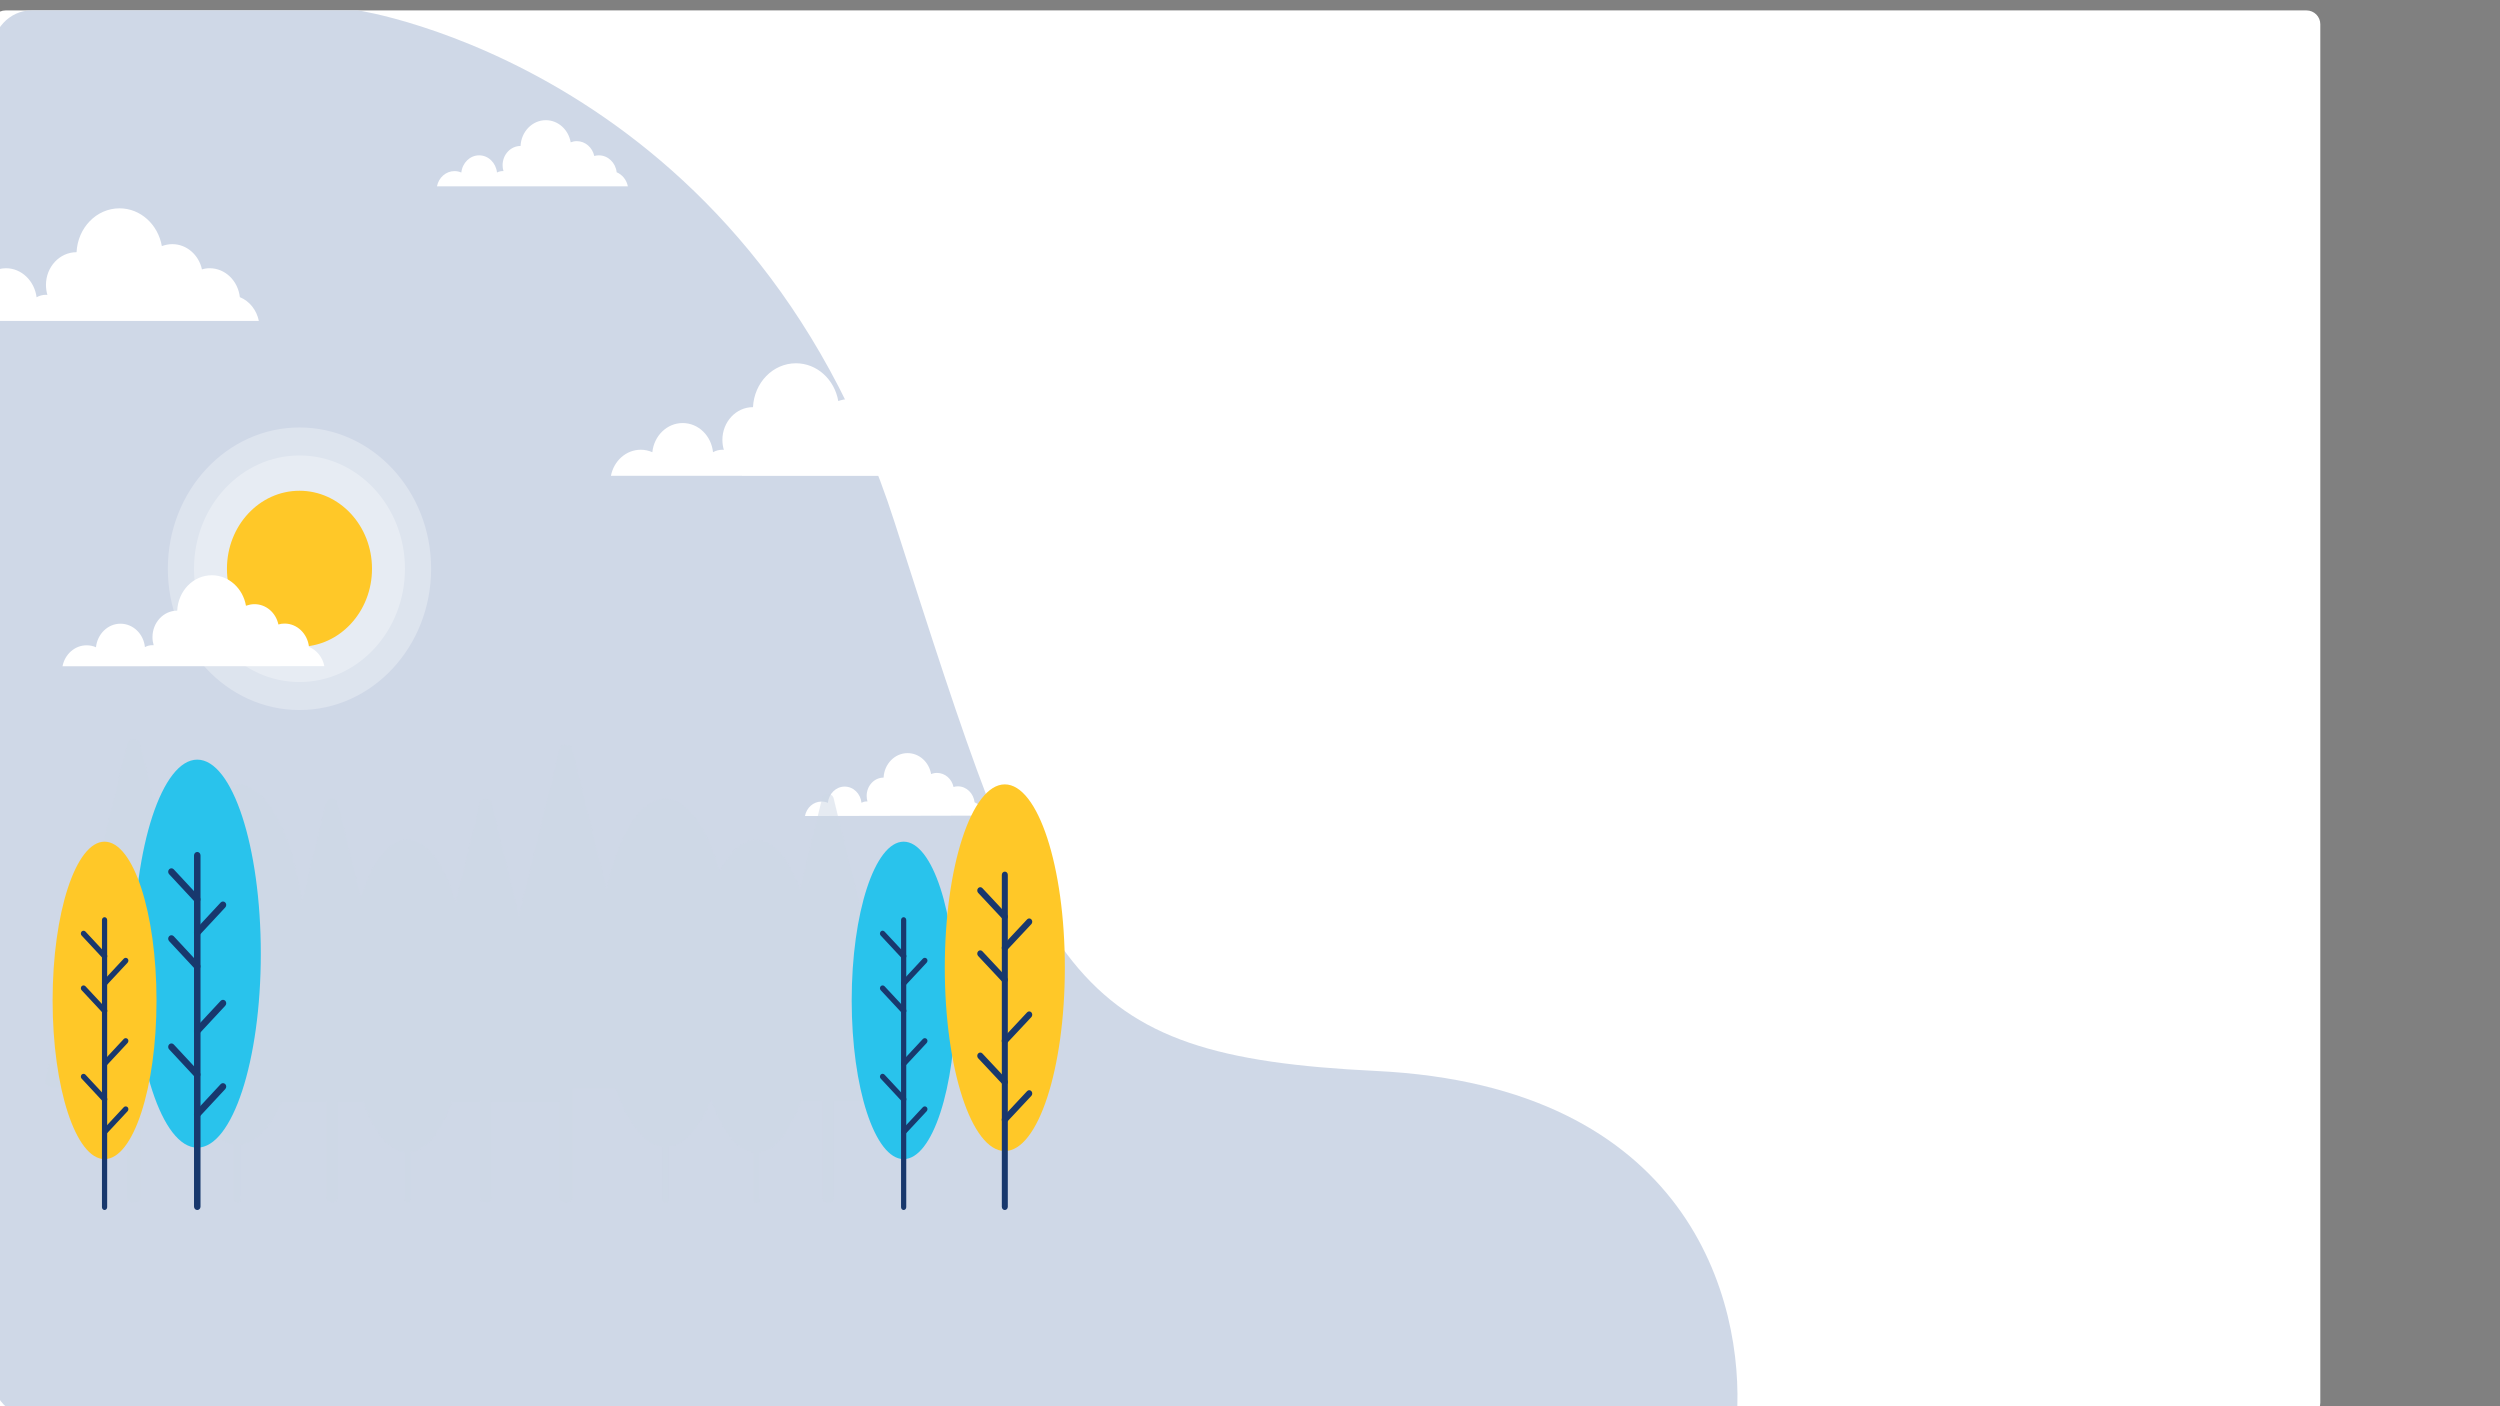 <?xml version="1.0" encoding="utf-8"?>
<!-- Generator: Adobe Illustrator 24.3.0, SVG Export Plug-In . SVG Version: 6.00 Build 0)  -->
<svg version="1.1" id="Layer_1" xmlns="http://www.w3.org/2000/svg" xmlns:xlink="http://www.w3.org/1999/xlink" x="0px" y="0px"
	 viewBox="0 0 1920 1080" style="enable-background:new 0 0 1920 1080;" xml:space="preserve">
<rect x="0" y="0" width="1920" height="1080" fill="#808080" stroke="none"/>
<style type="text/css">
	.st0{fill:#FFFFFF;}
	.st1{fill:#CFD8E7;}
	.st2{opacity:0.3;fill:#FFFFFF;enable-background:new    ;}
	.st3{fill:#FFC828;}
	.st4{opacity:0.5;fill:#CFD8E7;enable-background:new    ;}
	.st5{fill:#29C3EC;}
	.st6{fill:#18386D;}
</style>
<g id="XMLID_214_">
	<path id="XMLID_18_" class="st0" d="M1771.4,1088H4.3c-5.9,0-10.6-4.8-10.6-10.6V18.6C-6.3,12.8-1.6,8,4.3,8h1767.1
		c5.9,0,10.6,4.8,10.6,10.6v1058.7C1782,1083.2,1777.2,1088,1771.4,1088z"/>
	<path id="XMLID_73_" class="st1" d="M275,8c0,0,300.2,44.5,412.1,393.3s129.1,409.5,369.8,421.2s282.7,176.6,277,265.5H24.1
		c-16.8,0-30.5-14.7-30.5-32.8V40.8C-6.3,22.7,7.3,8,24.1,8H275z"/>
	<path id="XMLID_198_" class="st0" d="M756.6,626.4c-0.9-4.7-4-8.5-8.1-10.2c-0.8-6.9-6.2-12.3-12.9-12.3c-1.1,0-2.2,0.2-3.3,0.5
		c-1.3-6.2-6.5-10.8-12.7-10.8c-1.6,0-3.1,0.3-4.5,0.9c-1.6-9.2-9.1-16.1-18.1-16.1c-9.8,0-17.9,8.3-18.4,18.8c0,0,0,0,0,0
		c-7.2,0-13,6.3-13,14c0,1.5,0.2,2.9,0.6,4.3c-0.2,0-0.4,0-0.6,0c-1.5,0-2.8,0.4-4,1c-0.7-7-6.2-12.4-12.9-12.4
		c-6.7,0-12.2,5.5-12.9,12.5c-1.5-0.7-3.2-1-4.9-1c-6.3,0-11.5,4.8-12.7,11.1L756.6,626.4L756.6,626.4z"/>
	<g id="XMLID_201_">
		<ellipse id="XMLID_200_" class="st2" cx="230" cy="436.8" rx="101.1" ry="108.5"/>
		<ellipse id="XMLID_199_" class="st2" cx="230" cy="436.8" rx="81" ry="87"/>
		<ellipse id="XMLID_78_" class="st3" cx="230" cy="436.8" rx="55.7" ry="59.9"/>
	</g>
	<path id="XMLID_211_" class="st4" d="M695.7,840.3L640.2,613c-1.1-4.3-7.8-4.3-8.8,0l-17.1,70c-8.4-23.4-20.4-38-33.6-38
		c-10.5,0-20.2,9.2-28,24.7c-9.3-34-24.6-56.2-41.8-56.2c-19.4,0-36.3,28.1-45.1,69.5l-26.2-107.4c-1.2-4.8-8.7-4.8-9.9,0
		l-31.2,127.6l-21.1-86.6c-1-4.3-7.7-4.3-8.8,0l-18.7,76.7c-8.4-29.4-21.9-48.4-37-48.4c-14.5,0-27.4,17.3-35.8,44.4l-17.8-72.8
		c-1-4.3-7.7-4.3-8.8,0l-18.6,76c-7.5-52.6-27-90.1-49.8-90.1c-21.1,0-39.2,31.9-47.8,78.1l-26.6-109c-1.2-4.9-8.8-4.9-10,0
		L34.8,829.3c-0.7,2.9,1.7,5.7,5,5.7h57.8v84c0,2.6,2.3,4.7,5.1,4.7s5.1-2.1,5.1-4.7v-84h35.4c9.1,25.6,21.9,42.2,36.2,44v42.1
		c0,1.4,1.2,2.5,2.7,2.5c1.5,0,2.7-1.1,2.7-2.5V879c12.1-1.6,23.1-13.6,31.7-32.7h33.9v73.2c0,2.2,2,4.1,4.5,4.1s4.5-1.8,4.5-4.1
		v-73.2h19.6c7.9,22.4,19.1,37,31.6,38.6v36.5c0,1.2,1,2.2,2.4,2.2s2.4-1,2.4-2.2v-36.5c12.5-1.6,23.6-16.2,31.6-38.6h21.7v73.2
		c0,2.2,2,4.1,4.5,4.1s4.5-1.8,4.5-4.1v-73.2h50.4c0.6,0,1.2-0.1,1.7-0.3v73c0,2.6,2.3,4.6,5.1,4.6s5-2.1,5-4.6v-83h32.9
		c8.9,25.9,21.5,42.7,35.7,44.6v40.7c0,1.3,1.2,2.4,2.6,2.4s2.6-1.1,2.6-2.4v-40.7c12.6-1.7,24-15.1,32.6-36.2
		c8,23.6,19.4,39,32.3,40.6v36.5c0,1.2,1,2.2,2.3,2.2s2.3-1,2.3-2.2v-36.5c12.7-1.7,23.9-16.6,31.9-39.5h16.4v74.1
		c0,2.3,2,4.1,4.5,4.1s4.5-1.8,4.5-4.1v-74.1h51C694.2,845.4,696.4,843,695.7,840.3z"/>
	<g id="XMLID_80_">
		<ellipse id="XMLID_177_" class="st5" cx="151.5" cy="732.4" rx="48.8" ry="149"/>
		<path id="XMLID_176_" class="st6" d="M151.5,929.3c-1.4,0-2.5-1.2-2.5-2.7V657c0-1.5,1.1-2.7,2.5-2.7s2.5,1.2,2.5,2.7v269.7
			C154,928.1,152.9,929.3,151.5,929.3z"/>
		<path id="XMLID_175_" class="st6" d="M151.5,719c-0.6,0-1.3-0.3-1.8-0.8c-1-1-1-2.7,0-3.8l19.8-21.3c1-1,2.5-1,3.5,0s1,2.7,0,3.8
			l-19.8,21.3C152.8,718.7,152.1,719,151.5,719z"/>
		<path id="XMLID_174_" class="st6" d="M151.5,794.5c-0.6,0-1.3-0.3-1.8-0.8c-1-1-1-2.7,0-3.8l19.8-21.3c1-1,2.5-1,3.5,0
			s1,2.7,0,3.8l-19.8,21.3C152.8,794.2,152.1,794.5,151.5,794.5z"/>
		<path id="XMLID_173_" class="st6" d="M151.5,858.5c-0.6,0-1.3-0.3-1.8-0.8c-1-1-1-2.7,0-3.8l19.8-21.3c1-1,2.5-1,3.5,0
			s1,2.7,0,3.8l-19.8,21.3C152.8,858.3,152.1,858.5,151.5,858.5z"/>
		<path id="XMLID_172_" class="st6" d="M151.5,744.9c-0.6,0-1.3-0.3-1.8-0.8l-19.8-21.3c-1-1-1-2.7,0-3.8c1-1,2.5-1,3.5,0l19.8,21.3
			c1,1,1,2.7,0,3.8C152.8,744.6,152.1,744.9,151.5,744.9z"/>
		<path id="XMLID_171_" class="st6" d="M151.5,693.5c-0.6,0-1.3-0.3-1.8-0.8l-19.8-21.3c-1-1-1-2.7,0-3.8c1-1,2.5-1,3.5,0l19.8,21.3
			c1,1,1,2.7,0,3.8C152.8,693.3,152.1,693.5,151.5,693.5z"/>
		<path id="XMLID_170_" class="st6" d="M151.5,828c-0.6,0-1.3-0.3-1.8-0.8l-19.8-21.3c-1-1-1-2.7,0-3.8c1-1,2.5-1,3.5,0l19.8,21.3
			c1,1,1,2.7,0,3.8C152.8,827.7,152.1,828,151.5,828z"/>
	</g>
	<g id="XMLID_178_">
		<ellipse id="XMLID_186_" class="st5" cx="694" cy="768.3" rx="39.9" ry="121.9"/>
		<path id="XMLID_185_" class="st6" d="M694,929.3c-1.1,0-2-1-2-2.2V706.6c0-1.2,0.9-2.2,2-2.2c1.1,0,2,1,2,2.2v220.5
			C696,928.3,695.1,929.3,694,929.3z"/>
		<path id="XMLID_184_" class="st6" d="M694,757.3c-0.5,0-1-0.2-1.4-0.6c-0.8-0.8-0.8-2.2,0-3.1l16.2-17.4c0.8-0.8,2.1-0.8,2.9,0
			s0.8,2.2,0,3.1l-16.2,17.4C695,757.1,694.5,757.3,694,757.3z"/>
		<path id="XMLID_183_" class="st6" d="M694,819c-0.5,0-1-0.2-1.4-0.6c-0.8-0.8-0.8-2.2,0-3.1l16.2-17.4c0.8-0.8,2.1-0.8,2.9,0
			s0.8,2.2,0,3.1l-16.2,17.4C695,818.8,694.5,819,694,819z"/>
		<path id="XMLID_182_" class="st6" d="M694,871.4c-0.5,0-1-0.2-1.4-0.6c-0.8-0.8-0.8-2.2,0-3.1l16.2-17.4c0.8-0.8,2.1-0.8,2.9,0
			s0.8,2.2,0,3.1l-16.2,17.4C695,871.2,694.5,871.4,694,871.4z"/>
		<path id="XMLID_181_" class="st6" d="M694,778.5c-0.5,0-1-0.2-1.4-0.6l-16.2-17.4c-0.8-0.8-0.8-2.2,0-3.1c0.8-0.8,2.1-0.8,2.9,0
			l16.2,17.4c0.8,0.8,0.8,2.2,0,3.1C695,778.3,694.5,778.5,694,778.5z"/>
		<path id="XMLID_180_" class="st6" d="M694,736.5c-0.5,0-1-0.2-1.4-0.6l-16.2-17.4c-0.8-0.8-0.8-2.2,0-3.1s2.1-0.8,2.9,0l16.2,17.4
			c0.8,0.8,0.8,2.2,0,3.1C695,736.3,694.5,736.5,694,736.5z"/>
		<path id="XMLID_179_" class="st6" d="M694,846.4c-0.5,0-1-0.2-1.4-0.6l-16.2-17.4c-0.8-0.8-0.8-2.2,0-3.1s2.1-0.8,2.9,0l16.2,17.4
			c0.8,0.8,0.8,2.2,0,3.1C695,846.2,694.5,846.4,694,846.4z"/>
	</g>
	<g id="XMLID_96_">
		<ellipse id="XMLID_3_" class="st3" cx="80.3" cy="768.3" rx="39.9" ry="121.9"/>
		<path id="XMLID_97_" class="st6" d="M80.3,929.3c-1.1,0-2-1-2-2.2V706.6c0-1.2,0.9-2.2,2-2.2s2,1,2,2.2v220.5
			C82.3,928.3,81.4,929.3,80.3,929.3z"/>
		<path id="XMLID_100_" class="st6" d="M80.3,757.3c-0.5,0-1-0.2-1.4-0.6c-0.8-0.8-0.8-2.2,0-3.1l16.2-17.4c0.8-0.8,2.1-0.8,2.9,0
			s0.8,2.2,0,3.1l-16.2,17.4C81.4,757.1,80.8,757.3,80.3,757.3z"/>
		<path id="XMLID_167_" class="st6" d="M80.3,819c-0.5,0-1-0.2-1.4-0.6c-0.8-0.8-0.8-2.2,0-3.1l16.2-17.4c0.8-0.8,2.1-0.8,2.9,0
			s0.8,2.2,0,3.1l-16.2,17.4C81.4,818.8,80.8,819,80.3,819z"/>
		<path id="XMLID_165_" class="st6" d="M80.3,871.4c-0.5,0-1-0.2-1.4-0.6c-0.8-0.8-0.8-2.2,0-3.1l16.2-17.4c0.8-0.8,2.1-0.8,2.9,0
			s0.8,2.2,0,3.1l-16.2,17.4C81.4,871.2,80.8,871.4,80.3,871.4z"/>
		<path id="XMLID_166_" class="st6" d="M80.3,778.5c-0.5,0-1-0.2-1.4-0.6l-16.2-17.4c-0.8-0.8-0.8-2.2,0-3.1c0.8-0.8,2.1-0.8,2.9,0
			l16.2,17.4c0.8,0.8,0.8,2.2,0,3.1C81.4,778.3,80.8,778.5,80.3,778.5z"/>
		<path id="XMLID_168_" class="st6" d="M80.3,736.5c-0.5,0-1-0.2-1.4-0.6l-16.2-17.4c-0.8-0.8-0.8-2.2,0-3.1c0.8-0.8,2.1-0.8,2.9,0
			l16.2,17.4c0.8,0.8,0.8,2.2,0,3.1C81.4,736.3,80.8,736.5,80.3,736.5z"/>
		<path id="XMLID_169_" class="st6" d="M80.3,846.4c-0.5,0-1-0.2-1.4-0.6l-16.2-17.4c-0.8-0.8-0.8-2.2,0-3.1c0.8-0.8,2.1-0.8,2.9,0
			l16.2,17.4c0.8,0.8,0.8,2.2,0,3.1C81.4,846.2,80.8,846.4,80.3,846.4z"/>
	</g>
	<g id="XMLID_187_">
		<ellipse id="XMLID_195_" class="st3" cx="771.7" cy="743.2" rx="46.1" ry="140.8"/>
		<path id="XMLID_194_" class="st6" d="M771.7,929.3c-1.3,0-2.3-1.1-2.3-2.5V671.9c0-1.4,1-2.5,2.3-2.5s2.3,1.1,2.3,2.5v254.9
			C774,928.2,772.9,929.3,771.7,929.3z"/>
		<path id="XMLID_193_" class="st6" d="M771.7,730.5c-0.6,0-1.2-0.2-1.7-0.7c-0.9-1-0.9-2.6,0-3.6l18.8-20.1c0.9-1,2.4-1,3.3,0
			s0.9,2.6,0,3.6l-18.8,20.1C772.8,730.3,772.2,730.5,771.7,730.5z"/>
		<path id="XMLID_192_" class="st6" d="M771.7,801.9c-0.6,0-1.2-0.2-1.7-0.7c-0.9-1-0.9-2.6,0-3.6l18.8-20.1c0.9-1,2.4-1,3.3,0
			c0.9,1,0.9,2.6,0,3.6l-18.8,20.1C772.8,801.6,772.2,801.9,771.7,801.9z"/>
		<path id="XMLID_191_" class="st6" d="M771.7,862.4c-0.6,0-1.2-0.2-1.7-0.7c-0.9-1-0.9-2.6,0-3.6l18.8-20.1c0.9-1,2.4-1,3.3,0
			s0.9,2.6,0,3.6l-18.8,20.1C772.8,862.2,772.2,862.4,771.7,862.4z"/>
		<path id="XMLID_190_" class="st6" d="M771.7,755c-0.6,0-1.2-0.2-1.7-0.7l-18.8-20.1c-0.9-1-0.9-2.6,0-3.6s2.4-1,3.3,0l18.8,20.1
			c0.9,1,0.9,2.6,0,3.6C772.8,754.8,772.2,755,771.7,755z"/>
		<path id="XMLID_189_" class="st6" d="M771.7,706.5c-0.6,0-1.2-0.2-1.7-0.7l-18.8-20.1c-0.9-1-0.9-2.6,0-3.6c0.9-1,2.4-1,3.3,0
			l18.8,20.1c0.9,1,0.9,2.6,0,3.6C772.8,706.2,772.2,706.5,771.7,706.5z"/>
		<path id="XMLID_188_" class="st6" d="M771.7,833.5c-0.6,0-1.2-0.2-1.7-0.7l-18.8-20.1c-0.9-1-0.9-2.6,0-3.6c0.9-1,2.4-1,3.3,0
			l18.8,20.1c0.9,1,0.9,2.6,0,3.6C772.8,833.3,772.2,833.5,771.7,833.5z"/>
	</g>
	<path id="XMLID_197_" class="st0" d="M249.1,511.6c-1.3-6.8-5.9-12.4-11.8-14.8c-1.1-10.1-9.1-17.9-18.7-17.9
		c-1.7,0-3.2,0.2-4.8,0.7c-1.9-9-9.4-15.6-18.4-15.6c-2.3,0-4.4,0.5-6.5,1.2c-2.3-13.3-13.2-23.4-26.2-23.4
		c-14.3,0-25.9,12-26.6,27.2c0,0-0.1,0-0.1,0c-10.4,0-18.9,9.1-18.9,20.3c0,2.2,0.3,4.2,0.9,6.2c-0.3,0-0.6,0-0.9,0
		c-2.1,0-4.1,0.5-5.8,1.5c-1-10.1-9-18-18.8-18c-9.7,0-17.7,7.9-18.8,18.1c-2.2-1-4.6-1.5-7.2-1.5c-9.1,0-16.7,6.9-18.5,16.1
		L249.1,511.6L249.1,511.6z"/>
	<path id="XMLID_204_" class="st0" d="M482.2,143.1c-1-5-4.3-9-8.6-10.8c-0.8-7.3-6.6-13-13.7-13c-1.2,0-2.4,0.2-3.5,0.5
		c-1.4-6.5-6.9-11.4-13.4-11.4c-1.7,0-3.2,0.3-4.7,0.9c-1.7-9.7-9.6-17-19.1-17c-10.4,0-18.9,8.8-19.4,19.8c0,0,0,0,0,0
		c-7.6,0-13.8,6.6-13.8,14.8c0,1.6,0.2,3.1,0.7,4.5c-0.2,0-0.4,0-0.7,0c-1.5,0-3,0.4-4.3,1.1c-0.8-7.4-6.6-13.2-13.7-13.2
		s-12.9,5.8-13.7,13.2c-1.6-0.7-3.4-1.1-5.2-1.1c-6.6,0-12.2,5-13.5,11.7L482.2,143.1L482.2,143.1z"/>
	<path id="XMLID_196_" class="st0" d="M718.3,365.5c-1.7-8.4-7.2-15.3-14.6-18.3c-1.4-12.5-11.2-22.2-23.2-22.2c-2,0-4,0.3-5.9,0.9
		c-2.4-11.1-11.7-19.4-22.8-19.4c-2.8,0-5.5,0.6-8,1.5c-2.9-16.5-16.3-29-32.5-29c-17.7,0-32.1,14.9-33,33.7c0,0-0.1,0-0.1,0
		c-12.9,0-23.4,11.3-23.4,25.1c0,2.7,0.4,5.3,1.1,7.7c-0.4,0-0.8-0.1-1.1-0.1c-2.6,0-5.1,0.7-7.2,1.9c-1.3-12.6-11.2-22.4-23.3-22.4
		c-12.1,0-22,9.8-23.3,22.4c-2.7-1.2-5.7-1.9-8.9-1.9c-11.3,0-20.7,8.6-22.9,20L718.3,365.5L718.3,365.5z"/>
	<path id="XMLID_206_" class="st0" d="M-6.3,246.5h205.1c-1.7-8.4-7.2-15.3-14.6-18.3c-1.4-12.5-11.2-22.2-23.2-22.2
		c-2.1,0-4,0.3-5.9,0.9c-2.4-11.1-11.7-19.4-22.8-19.4c-2.8,0-5.5,0.6-8,1.5c-2.9-16.5-16.3-29-32.5-29c-17.7,0-32.1,14.9-33,33.7
		c0,0-0.1,0-0.1,0c-12.9,0-23.4,11.3-23.4,25.1c0,2.7,0.4,5.3,1.1,7.7c-0.4,0-0.8-0.1-1.1-0.1c-2.6,0-5.1,0.7-7.2,1.9
		C26.5,215.8,16.6,206,4.6,206c-3.9,0-7.7,1.1-10.9,2.9C-6.3,208.9-6.3,246.5-6.3,246.5z"/>
	<path class="st0" d="M-133,34.2"/>
</g>
</svg>

